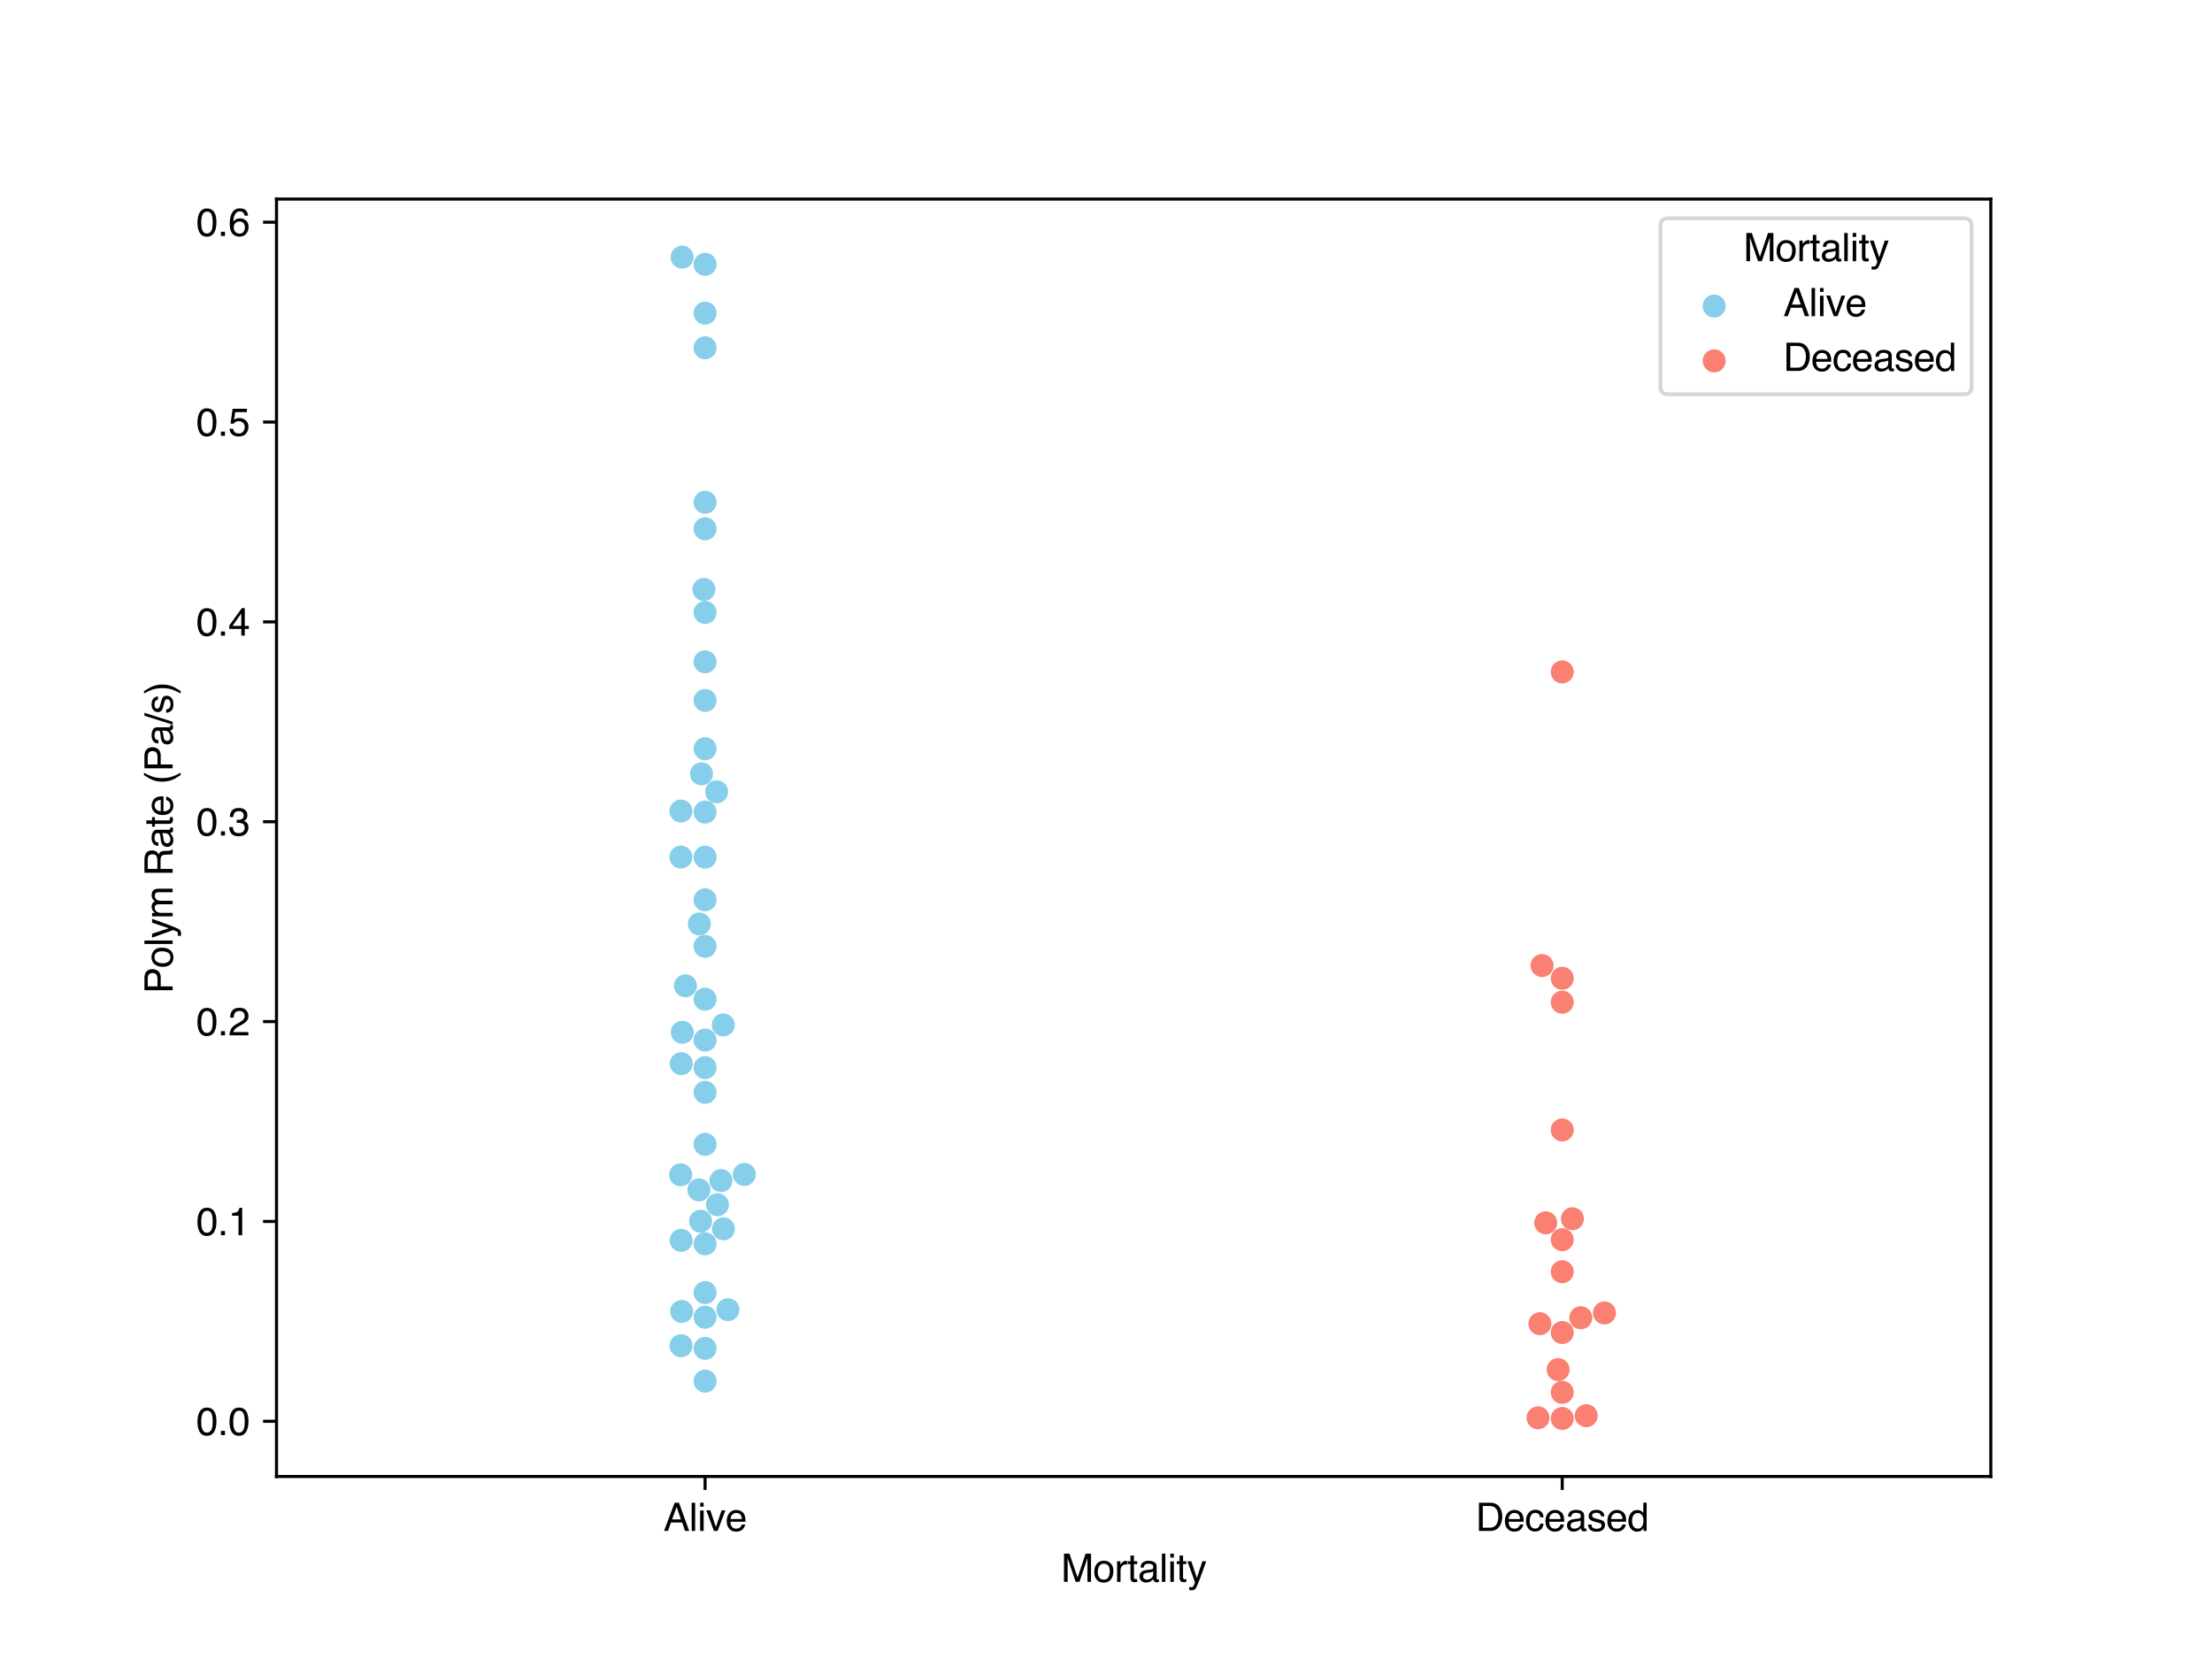 <?xml version="1.0" encoding="utf-8" standalone="no"?>
<!DOCTYPE svg PUBLIC "-//W3C//DTD SVG 1.1//EN"
  "http://www.w3.org/Graphics/SVG/1.1/DTD/svg11.dtd">
<svg xmlns:xlink="http://www.w3.org/1999/xlink" width="576pt" height="432pt" viewBox="0 0 576 432" xmlns="http://www.w3.org/2000/svg" version="1.1">
 <defs>
  <style type="text/css">*{stroke-linejoin: round; stroke-linecap: butt}</style>
 </defs>
 <g id="figure_1">
  <g id="patch_1">
   <path d="M 0 432 
L 576 432 
L 576 0 
L 0 0 
z
" style="fill: #ffffff"/>
  </g>
  <g id="axes_1">
   <g id="patch_2">
    <path d="M 72 384.48 
L 518.4 384.48 
L 518.4 51.84 
L 72 51.84 
z
" style="fill: #ffffff"/>
   </g>
   <g id="PathCollection_1"/>
   <g id="PathCollection_2"/>
   <g id="matplotlib.axis_1">
    <g id="xtick_1">
     <g id="line2d_1">
      <defs>
       <path id="m650edb32a8" d="M 0 0 
L 0 3.5 
" style="stroke: #000000; stroke-width: 0.8"/>
      </defs>
      <g>
       <use xlink:href="#m650edb32a8" x="183.6" y="384.48" style="stroke: #000000; stroke-width: 0.8"/>
      </g>
     </g>
     <g id="text_1">
      <!-- Alive -->
      <g transform="translate(172.762 398.653) scale(0.1 -0.1)">
       <defs>
        <path id="Helvetica-41" d="M 2844 1881 
L 2147 3909 
L 1406 1881 
L 2844 1881 
z
M 1822 4591 
L 2525 4591 
L 4191 0 
L 3509 0 
L 3044 1375 
L 1228 1375 
L 731 0 
L 94 0 
L 1822 4591 
z
" transform="scale(0.016)"/>
        <path id="Helvetica-6c" d="M 428 4591 
L 991 4591 
L 991 0 
L 428 0 
L 428 4591 
z
" transform="scale(0.016)"/>
        <path id="Helvetica-69" d="M 413 3331 
L 984 3331 
L 984 0 
L 413 0 
L 413 3331 
z
M 413 4591 
L 984 4591 
L 984 3953 
L 413 3953 
L 413 4591 
z
" transform="scale(0.016)"/>
        <path id="Helvetica-76" d="M 688 3347 
L 1581 622 
L 2516 3347 
L 3131 3347 
L 1869 0 
L 1269 0 
L 34 3347 
L 688 3347 
z
" transform="scale(0.016)"/>
        <path id="Helvetica-65" d="M 1806 3422 
Q 2163 3422 2497 3255 
Q 2831 3088 3006 2822 
Q 3175 2569 3231 2231 
Q 3281 2000 3281 1494 
L 828 1494 
Q 844 984 1069 676 
Q 1294 369 1766 369 
Q 2206 369 2469 659 
Q 2619 828 2681 1050 
L 3234 1050 
Q 3213 866 3089 639 
Q 2966 413 2813 269 
Q 2556 19 2178 -69 
Q 1975 -119 1719 -119 
Q 1094 -119 659 336 
Q 225 791 225 1609 
Q 225 2416 662 2919 
Q 1100 3422 1806 3422 
z
M 2703 1941 
Q 2669 2306 2544 2525 
Q 2313 2931 1772 2931 
Q 1384 2931 1121 2651 
Q 859 2372 844 1941 
L 2703 1941 
z
M 1753 3428 
L 1753 3428 
z
" transform="scale(0.016)"/>
       </defs>
       <use xlink:href="#Helvetica-41"/>
       <use xlink:href="#Helvetica-6c" x="66.699"/>
       <use xlink:href="#Helvetica-69" x="88.916"/>
       <use xlink:href="#Helvetica-76" x="111.133"/>
       <use xlink:href="#Helvetica-65" x="161.133"/>
      </g>
     </g>
    </g>
    <g id="xtick_2">
     <g id="line2d_2">
      <g>
       <use xlink:href="#m650edb32a8" x="406.8" y="384.48" style="stroke: #000000; stroke-width: 0.8"/>
      </g>
     </g>
     <g id="text_2">
      <!-- Deceased -->
      <g transform="translate(384.287 398.653) scale(0.1 -0.1)">
       <defs>
        <path id="Helvetica-44" d="M 2250 531 
Q 2566 531 2769 597 
Q 3131 719 3363 1066 
Q 3547 1344 3628 1778 
Q 3675 2038 3675 2259 
Q 3675 3113 3336 3584 
Q 2997 4056 2244 4056 
L 1141 4056 
L 1141 531 
L 2250 531 
z
M 516 4591 
L 2375 4591 
Q 3322 4591 3844 3919 
Q 4309 3313 4309 2366 
Q 4309 1634 4034 1044 
Q 3550 0 2369 0 
L 516 0 
L 516 4591 
z
" transform="scale(0.016)"/>
        <path id="Helvetica-63" d="M 1703 3444 
Q 2269 3444 2623 3169 
Q 2978 2894 3050 2222 
L 2503 2222 
Q 2453 2531 2275 2736 
Q 2097 2941 1703 2941 
Q 1166 2941 934 2416 
Q 784 2075 784 1575 
Q 784 1072 996 728 
Q 1209 384 1666 384 
Q 2016 384 2220 598 
Q 2425 813 2503 1184 
L 3050 1184 
Q 2956 519 2581 211 
Q 2206 -97 1622 -97 
Q 966 -97 575 383 
Q 184 863 184 1581 
Q 184 2463 612 2953 
Q 1041 3444 1703 3444 
z
M 1616 3428 
L 1616 3428 
z
" transform="scale(0.016)"/>
        <path id="Helvetica-61" d="M 844 891 
Q 844 647 1022 506 
Q 1200 366 1444 366 
Q 1741 366 2019 503 
Q 2488 731 2488 1250 
L 2488 1703 
Q 2384 1638 2221 1594 
Q 2059 1550 1903 1531 
L 1563 1488 
Q 1256 1447 1103 1359 
Q 844 1213 844 891 
z
M 2206 2028 
Q 2400 2053 2466 2191 
Q 2503 2266 2503 2406 
Q 2503 2694 2298 2823 
Q 2094 2953 1713 2953 
Q 1272 2953 1088 2716 
Q 984 2584 953 2325 
L 428 2325 
Q 444 2944 830 3186 
Q 1216 3428 1725 3428 
Q 2316 3428 2684 3203 
Q 3050 2978 3050 2503 
L 3050 575 
Q 3050 488 3086 434 
Q 3122 381 3238 381 
Q 3275 381 3322 386 
Q 3369 391 3422 400 
L 3422 -16 
Q 3291 -53 3222 -62 
Q 3153 -72 3034 -72 
Q 2744 -72 2613 134 
Q 2544 244 2516 444 
Q 2344 219 2022 53 
Q 1700 -113 1313 -113 
Q 847 -113 551 170 
Q 256 453 256 878 
Q 256 1344 547 1600 
Q 838 1856 1309 1916 
L 2206 2028 
z
M 1741 3428 
L 1741 3428 
z
" transform="scale(0.016)"/>
        <path id="Helvetica-73" d="M 747 1050 
Q 772 769 888 619 
Q 1100 347 1625 347 
Q 1938 347 2175 483 
Q 2413 619 2413 903 
Q 2413 1119 2222 1231 
Q 2100 1300 1741 1391 
L 1294 1503 
Q 866 1609 663 1741 
Q 300 1969 300 2372 
Q 300 2847 642 3140 
Q 984 3434 1563 3434 
Q 2319 3434 2653 2991 
Q 2863 2709 2856 2384 
L 2325 2384 
Q 2309 2575 2191 2731 
Q 1997 2953 1519 2953 
Q 1200 2953 1036 2831 
Q 872 2709 872 2509 
Q 872 2291 1088 2159 
Q 1213 2081 1456 2022 
L 1828 1931 
Q 2434 1784 2641 1647 
Q 2969 1431 2969 969 
Q 2969 522 2630 197 
Q 2291 -128 1597 -128 
Q 850 -128 539 211 
Q 228 550 206 1050 
L 747 1050 
z
M 1578 3428 
L 1578 3428 
z
" transform="scale(0.016)"/>
        <path id="Helvetica-64" d="M 769 1634 
Q 769 1097 997 734 
Q 1225 372 1728 372 
Q 2119 372 2370 708 
Q 2622 1044 2622 1672 
Q 2622 2306 2362 2611 
Q 2103 2916 1722 2916 
Q 1297 2916 1033 2591 
Q 769 2266 769 1634 
z
M 1616 3406 
Q 2000 3406 2259 3244 
Q 2409 3150 2600 2916 
L 2600 4606 
L 3141 4606 
L 3141 0 
L 2634 0 
L 2634 466 
Q 2438 156 2169 18 
Q 1900 -119 1553 -119 
Q 994 -119 584 351 
Q 175 822 175 1603 
Q 175 2334 548 2870 
Q 922 3406 1616 3406 
z
" transform="scale(0.016)"/>
       </defs>
       <use xlink:href="#Helvetica-44"/>
       <use xlink:href="#Helvetica-65" x="72.217"/>
       <use xlink:href="#Helvetica-63" x="127.832"/>
       <use xlink:href="#Helvetica-65" x="177.832"/>
       <use xlink:href="#Helvetica-61" x="233.447"/>
       <use xlink:href="#Helvetica-73" x="289.062"/>
       <use xlink:href="#Helvetica-65" x="339.062"/>
       <use xlink:href="#Helvetica-64" x="394.678"/>
      </g>
     </g>
    </g>
    <g id="text_3">
     <!-- Mortality -->
     <g transform="translate(276.309 411.911) scale(0.1 -0.1)">
      <defs>
       <path id="Helvetica-4d" d="M 472 4591 
L 1363 4591 
L 2681 709 
L 3991 4591 
L 4872 4591 
L 4872 0 
L 4281 0 
L 4281 2709 
Q 4281 2850 4287 3175 
Q 4294 3500 4294 3872 
L 2984 0 
L 2369 0 
L 1050 3872 
L 1050 3731 
Q 1050 3563 1058 3217 
Q 1066 2872 1066 2709 
L 1066 0 
L 472 0 
L 472 4591 
z
" transform="scale(0.016)"/>
       <path id="Helvetica-6f" d="M 1741 363 
Q 2300 363 2508 786 
Q 2716 1209 2716 1728 
Q 2716 2197 2566 2491 
Q 2328 2953 1747 2953 
Q 1231 2953 997 2559 
Q 763 2166 763 1609 
Q 763 1075 997 719 
Q 1231 363 1741 363 
z
M 1763 3444 
Q 2409 3444 2856 3012 
Q 3303 2581 3303 1744 
Q 3303 934 2909 406 
Q 2516 -122 1688 -122 
Q 997 -122 590 345 
Q 184 813 184 1600 
Q 184 2444 612 2944 
Q 1041 3444 1763 3444 
z
M 1744 3428 
L 1744 3428 
z
" transform="scale(0.016)"/>
       <path id="Helvetica-72" d="M 428 3347 
L 963 3347 
L 963 2769 
Q 1028 2938 1284 3180 
Q 1541 3422 1875 3422 
Q 1891 3422 1928 3419 
Q 1966 3416 2056 3406 
L 2056 2813 
Q 2006 2822 1964 2825 
Q 1922 2828 1872 2828 
Q 1447 2828 1219 2554 
Q 991 2281 991 1925 
L 991 0 
L 428 0 
L 428 3347 
z
" transform="scale(0.016)"/>
       <path id="Helvetica-74" d="M 525 4281 
L 1094 4281 
L 1094 3347 
L 1628 3347 
L 1628 2888 
L 1094 2888 
L 1094 703 
Q 1094 528 1213 469 
Q 1278 434 1431 434 
Q 1472 434 1519 436 
Q 1566 438 1628 444 
L 1628 0 
Q 1531 -28 1426 -40 
Q 1322 -53 1200 -53 
Q 806 -53 665 148 
Q 525 350 525 672 
L 525 2888 
L 72 2888 
L 72 3347 
L 525 3347 
L 525 4281 
z
" transform="scale(0.016)"/>
       <path id="Helvetica-79" d="M 2503 3347 
L 3125 3347 
Q 3006 3025 2597 1878 
Q 2291 1016 2084 472 
Q 1597 -809 1397 -1090 
Q 1197 -1372 709 -1372 
Q 591 -1372 527 -1362 
Q 463 -1353 369 -1328 
L 369 -816 
Q 516 -856 581 -865 
Q 647 -875 697 -875 
Q 853 -875 926 -823 
Q 1000 -772 1050 -697 
Q 1066 -672 1162 -440 
Q 1259 -209 1303 -97 
L 66 3347 
L 703 3347 
L 1600 622 
L 2503 3347 
z
M 1597 3428 
L 1597 3428 
z
" transform="scale(0.016)"/>
      </defs>
      <use xlink:href="#Helvetica-4d"/>
      <use xlink:href="#Helvetica-6f" x="83.301"/>
      <use xlink:href="#Helvetica-72" x="138.916"/>
      <use xlink:href="#Helvetica-74" x="172.217"/>
      <use xlink:href="#Helvetica-61" x="200"/>
      <use xlink:href="#Helvetica-6c" x="255.615"/>
      <use xlink:href="#Helvetica-69" x="277.832"/>
      <use xlink:href="#Helvetica-74" x="300.049"/>
      <use xlink:href="#Helvetica-79" x="327.832"/>
     </g>
    </g>
   </g>
   <g id="matplotlib.axis_2">
    <g id="ytick_1">
     <g id="line2d_3">
      <defs>
       <path id="m60d98a1b86" d="M 0 0 
L -3.5 0 
" style="stroke: #000000; stroke-width: 0.8"/>
      </defs>
      <g>
       <use xlink:href="#m60d98a1b86" x="72" y="370.101" style="stroke: #000000; stroke-width: 0.8"/>
      </g>
     </g>
     <g id="text_4">
      <!-- 0.0 -->
      <g transform="translate(51.1 373.688) scale(0.1 -0.1)">
       <defs>
        <path id="Helvetica-30" d="M 1731 4475 
Q 2600 4475 2988 3759 
Q 3288 3206 3288 2244 
Q 3288 1331 3016 734 
Q 2622 -122 1728 -122 
Q 922 -122 528 578 
Q 200 1163 200 2147 
Q 200 2909 397 3456 
Q 766 4475 1731 4475 
z
M 1725 391 
Q 2163 391 2422 778 
Q 2681 1166 2681 2222 
Q 2681 2984 2493 3476 
Q 2306 3969 1766 3969 
Q 1269 3969 1039 3501 
Q 809 3034 809 2125 
Q 809 1441 956 1025 
Q 1181 391 1725 391 
z
" transform="scale(0.016)"/>
        <path id="Helvetica-2e" d="M 547 681 
L 1200 681 
L 1200 0 
L 547 0 
L 547 681 
z
" transform="scale(0.016)"/>
       </defs>
       <use xlink:href="#Helvetica-30"/>
       <use xlink:href="#Helvetica-2e" x="55.615"/>
       <use xlink:href="#Helvetica-30" x="83.398"/>
      </g>
     </g>
    </g>
    <g id="ytick_2">
     <g id="line2d_4">
      <g>
       <use xlink:href="#m60d98a1b86" x="72" y="318.06" style="stroke: #000000; stroke-width: 0.8"/>
      </g>
     </g>
     <g id="text_5">
      <!-- 0.1 -->
      <g transform="translate(51.1 321.647) scale(0.1 -0.1)">
       <defs>
        <path id="Helvetica-31" d="M 613 3169 
L 613 3600 
Q 1222 3659 1462 3798 
Q 1703 3938 1822 4456 
L 2266 4456 
L 2266 0 
L 1666 0 
L 1666 3169 
L 613 3169 
z
" transform="scale(0.016)"/>
       </defs>
       <use xlink:href="#Helvetica-30"/>
       <use xlink:href="#Helvetica-2e" x="55.615"/>
       <use xlink:href="#Helvetica-31" x="83.398"/>
      </g>
     </g>
    </g>
    <g id="ytick_3">
     <g id="line2d_5">
      <g>
       <use xlink:href="#m60d98a1b86" x="72" y="266.019" style="stroke: #000000; stroke-width: 0.8"/>
      </g>
     </g>
     <g id="text_6">
      <!-- 0.2 -->
      <g transform="translate(51.1 269.606) scale(0.1 -0.1)">
       <defs>
        <path id="Helvetica-32" d="M 200 0 
Q 231 578 439 1006 
Q 647 1434 1250 1784 
L 1850 2131 
Q 2253 2366 2416 2531 
Q 2672 2791 2672 3125 
Q 2672 3516 2437 3745 
Q 2203 3975 1813 3975 
Q 1234 3975 1013 3538 
Q 894 3303 881 2888 
L 309 2888 
Q 319 3472 525 3841 
Q 891 4491 1816 4491 
Q 2584 4491 2939 4075 
Q 3294 3659 3294 3150 
Q 3294 2613 2916 2231 
Q 2697 2009 2131 1694 
L 1703 1456 
Q 1397 1288 1222 1134 
Q 909 863 828 531 
L 3272 531 
L 3272 0 
L 200 0 
z
" transform="scale(0.016)"/>
       </defs>
       <use xlink:href="#Helvetica-30"/>
       <use xlink:href="#Helvetica-2e" x="55.615"/>
       <use xlink:href="#Helvetica-32" x="83.398"/>
      </g>
     </g>
    </g>
    <g id="ytick_4">
     <g id="line2d_6">
      <g>
       <use xlink:href="#m60d98a1b86" x="72" y="213.978" style="stroke: #000000; stroke-width: 0.8"/>
      </g>
     </g>
     <g id="text_7">
      <!-- 0.3 -->
      <g transform="translate(51.1 217.565) scale(0.1 -0.1)">
       <defs>
        <path id="Helvetica-33" d="M 1663 -122 
Q 869 -122 511 314 
Q 153 750 153 1375 
L 741 1375 
Q 778 941 903 744 
Q 1122 391 1694 391 
Q 2138 391 2406 628 
Q 2675 866 2675 1241 
Q 2675 1703 2392 1887 
Q 2109 2072 1606 2072 
Q 1550 2072 1492 2070 
Q 1434 2069 1375 2066 
L 1375 2563 
Q 1463 2553 1522 2550 
Q 1581 2547 1650 2547 
Q 1966 2547 2169 2647 
Q 2525 2822 2525 3272 
Q 2525 3606 2287 3787 
Q 2050 3969 1734 3969 
Q 1172 3969 956 3594 
Q 838 3388 822 3006 
L 266 3006 
Q 266 3506 466 3856 
Q 809 4481 1675 4481 
Q 2359 4481 2734 4176 
Q 3109 3872 3109 3294 
Q 3109 2881 2888 2625 
Q 2750 2466 2531 2375 
Q 2884 2278 3082 2001 
Q 3281 1725 3281 1325 
Q 3281 684 2859 281 
Q 2438 -122 1663 -122 
z
" transform="scale(0.016)"/>
       </defs>
       <use xlink:href="#Helvetica-30"/>
       <use xlink:href="#Helvetica-2e" x="55.615"/>
       <use xlink:href="#Helvetica-33" x="83.398"/>
      </g>
     </g>
    </g>
    <g id="ytick_5">
     <g id="line2d_7">
      <g>
       <use xlink:href="#m60d98a1b86" x="72" y="161.937" style="stroke: #000000; stroke-width: 0.8"/>
      </g>
     </g>
     <g id="text_8">
      <!-- 0.4 -->
      <g transform="translate(51.1 165.524) scale(0.1 -0.1)">
       <defs>
        <path id="Helvetica-34" d="M 2116 1584 
L 2116 3613 
L 681 1584 
L 2116 1584 
z
M 2125 0 
L 2125 1094 
L 163 1094 
L 163 1644 
L 2213 4488 
L 2688 4488 
L 2688 1584 
L 3347 1584 
L 3347 1094 
L 2688 1094 
L 2688 0 
L 2125 0 
z
" transform="scale(0.016)"/>
       </defs>
       <use xlink:href="#Helvetica-30"/>
       <use xlink:href="#Helvetica-2e" x="55.615"/>
       <use xlink:href="#Helvetica-34" x="83.398"/>
      </g>
     </g>
    </g>
    <g id="ytick_6">
     <g id="line2d_8">
      <g>
       <use xlink:href="#m60d98a1b86" x="72" y="109.896" style="stroke: #000000; stroke-width: 0.8"/>
      </g>
     </g>
     <g id="text_9">
      <!-- 0.5 -->
      <g transform="translate(51.1 113.483) scale(0.1 -0.1)">
       <defs>
        <path id="Helvetica-35" d="M 791 1141 
Q 847 659 1238 475 
Q 1438 381 1700 381 
Q 2200 381 2440 700 
Q 2681 1019 2681 1406 
Q 2681 1875 2395 2131 
Q 2109 2388 1709 2388 
Q 1419 2388 1211 2275 
Q 1003 2163 856 1963 
L 369 1991 
L 709 4400 
L 3034 4400 
L 3034 3856 
L 1131 3856 
L 941 2613 
Q 1097 2731 1238 2791 
Q 1488 2894 1816 2894 
Q 2431 2894 2859 2497 
Q 3288 2100 3288 1491 
Q 3288 856 2895 371 
Q 2503 -113 1644 -113 
Q 1097 -113 676 195 
Q 256 503 206 1141 
L 791 1141 
z
" transform="scale(0.016)"/>
       </defs>
       <use xlink:href="#Helvetica-30"/>
       <use xlink:href="#Helvetica-2e" x="55.615"/>
       <use xlink:href="#Helvetica-35" x="83.398"/>
      </g>
     </g>
    </g>
    <g id="ytick_7">
     <g id="line2d_9">
      <g>
       <use xlink:href="#m60d98a1b86" x="72" y="57.855" style="stroke: #000000; stroke-width: 0.8"/>
      </g>
     </g>
     <g id="text_10">
      <!-- 0.6 -->
      <g transform="translate(51.1 61.442) scale(0.1 -0.1)">
       <defs>
        <path id="Helvetica-36" d="M 1872 4494 
Q 2622 4494 2917 4105 
Q 3213 3716 3213 3303 
L 2656 3303 
Q 2606 3569 2497 3719 
Q 2294 4000 1881 4000 
Q 1409 4000 1131 3564 
Q 853 3128 822 2316 
Q 1016 2600 1309 2741 
Q 1578 2866 1909 2866 
Q 2472 2866 2890 2506 
Q 3309 2147 3309 1434 
Q 3309 825 2912 354 
Q 2516 -116 1781 -116 
Q 1153 -116 697 361 
Q 241 838 241 1966 
Q 241 2800 444 3381 
Q 834 4494 1872 4494 
z
M 1831 384 
Q 2275 384 2495 682 
Q 2716 981 2716 1388 
Q 2716 1731 2519 2042 
Q 2322 2353 1803 2353 
Q 1441 2353 1167 2112 
Q 894 1872 894 1388 
Q 894 963 1142 673 
Q 1391 384 1831 384 
z
" transform="scale(0.016)"/>
       </defs>
       <use xlink:href="#Helvetica-30"/>
       <use xlink:href="#Helvetica-2e" x="55.615"/>
       <use xlink:href="#Helvetica-36" x="83.398"/>
      </g>
     </g>
    </g>
    <g id="text_11">
     <!-- Polym Rate (Pa/s) -->
     <g transform="translate(44.956 258.725) rotate(-90) scale(0.1 -0.1)">
      <defs>
       <path id="Helvetica-50" d="M 547 4591 
L 2613 4591 
Q 3225 4591 3600 4245 
Q 3975 3900 3975 3275 
Q 3975 2738 3640 2339 
Q 3306 1941 2613 1941 
L 1169 1941 
L 1169 0 
L 547 0 
L 547 4591 
z
M 3347 3272 
Q 3347 3778 2972 3959 
Q 2766 4056 2406 4056 
L 1169 4056 
L 1169 2466 
L 2406 2466 
Q 2825 2466 3086 2644 
Q 3347 2822 3347 3272 
z
" transform="scale(0.016)"/>
       <path id="Helvetica-6d" d="M 413 3347 
L 969 3347 
L 969 2872 
Q 1169 3119 1331 3231 
Q 1609 3422 1963 3422 
Q 2363 3422 2606 3225 
Q 2744 3113 2856 2894 
Q 3044 3163 3297 3292 
Q 3550 3422 3866 3422 
Q 4541 3422 4784 2934 
Q 4916 2672 4916 2228 
L 4916 0 
L 4331 0 
L 4331 2325 
Q 4331 2659 4164 2784 
Q 3997 2909 3756 2909 
Q 3425 2909 3186 2687 
Q 2947 2466 2947 1947 
L 2947 0 
L 2375 0 
L 2375 2184 
Q 2375 2525 2294 2681 
Q 2166 2916 1816 2916 
Q 1497 2916 1236 2669 
Q 975 2422 975 1775 
L 975 0 
L 413 0 
L 413 3347 
z
" transform="scale(0.016)"/>
       <path id="Helvetica-20" transform="scale(0.016)"/>
       <path id="Helvetica-52" d="M 2622 2488 
Q 3059 2488 3314 2663 
Q 3569 2838 3569 3294 
Q 3569 3784 3213 3963 
Q 3022 4056 2703 4056 
L 1184 4056 
L 1184 2488 
L 2622 2488 
z
M 563 4591 
L 2688 4591 
Q 3213 4591 3553 4438 
Q 4200 4144 4200 3353 
Q 4200 2941 4029 2678 
Q 3859 2416 3553 2256 
Q 3822 2147 3958 1969 
Q 4094 1791 4109 1391 
L 4131 775 
Q 4141 513 4175 384 
Q 4231 166 4375 103 
L 4375 0 
L 3613 0 
Q 3581 59 3562 153 
Q 3544 247 3531 516 
L 3494 1281 
Q 3472 1731 3159 1884 
Q 2981 1969 2600 1969 
L 1184 1969 
L 1184 0 
L 563 0 
L 563 4591 
z
" transform="scale(0.016)"/>
       <path id="Helvetica-28" d="M 1894 4666 
Q 1403 3713 1256 3263 
Q 1034 2578 1034 1681 
Q 1034 775 1288 25 
Q 1444 -438 1903 -1306 
L 1525 -1306 
Q 1069 -594 959 -397 
Q 850 -200 722 138 
Q 547 600 478 1125 
Q 444 1397 444 1644 
Q 444 2569 734 3291 
Q 919 3750 1503 4666 
L 1894 4666 
z
" transform="scale(0.016)"/>
       <path id="Helvetica-2f" d="M 1456 4591 
L 1931 4591 
L 475 0 
L 0 0 
L 1456 4591 
z
" transform="scale(0.016)"/>
       <path id="Helvetica-29" d="M 222 -1306 
Q 719 -338 863 106 
Q 1081 778 1081 1681 
Q 1081 2584 828 3334 
Q 672 3797 213 4666 
L 591 4666 
Q 1072 3897 1173 3717 
Q 1275 3538 1394 3222 
Q 1544 2831 1608 2450 
Q 1672 2069 1672 1716 
Q 1672 791 1378 66 
Q 1194 -400 613 -1306 
L 222 -1306 
z
" transform="scale(0.016)"/>
      </defs>
      <use xlink:href="#Helvetica-50"/>
      <use xlink:href="#Helvetica-6f" x="66.699"/>
      <use xlink:href="#Helvetica-6c" x="122.314"/>
      <use xlink:href="#Helvetica-79" x="144.531"/>
      <use xlink:href="#Helvetica-6d" x="194.531"/>
      <use xlink:href="#Helvetica-20" x="277.832"/>
      <use xlink:href="#Helvetica-52" x="305.615"/>
      <use xlink:href="#Helvetica-61" x="377.832"/>
      <use xlink:href="#Helvetica-74" x="433.447"/>
      <use xlink:href="#Helvetica-65" x="461.23"/>
      <use xlink:href="#Helvetica-20" x="516.846"/>
      <use xlink:href="#Helvetica-28" x="544.629"/>
      <use xlink:href="#Helvetica-50" x="577.93"/>
      <use xlink:href="#Helvetica-61" x="644.629"/>
      <use xlink:href="#Helvetica-2f" x="700.244"/>
      <use xlink:href="#Helvetica-73" x="728.027"/>
      <use xlink:href="#Helvetica-29" x="778.027"/>
     </g>
    </g>
   </g>
   <g id="patch_3">
    <path d="M 72 384.48 
L 72 51.84 
" style="fill: none; stroke: #000000; stroke-width: 0.8; stroke-linejoin: miter; stroke-linecap: square"/>
   </g>
   <g id="patch_4">
    <path d="M 518.4 384.48 
L 518.4 51.84 
" style="fill: none; stroke: #000000; stroke-width: 0.8; stroke-linejoin: miter; stroke-linecap: square"/>
   </g>
   <g id="patch_5">
    <path d="M 72 384.48 
L 518.4 384.48 
" style="fill: none; stroke: #000000; stroke-width: 0.8; stroke-linejoin: miter; stroke-linecap: square"/>
   </g>
   <g id="patch_6">
    <path d="M 72 51.84 
L 518.4 51.84 
" style="fill: none; stroke: #000000; stroke-width: 0.8; stroke-linejoin: miter; stroke-linecap: square"/>
   </g>
   <g id="PathCollection_3">
    <defs>
     <path id="C0_0_f916ebd0e0" d="M 0 3 
C 0.796 3 1.559 2.684 2.121 2.121 
C 2.684 1.559 3 0.796 3 -0 
C 3 -0.796 2.684 -1.559 2.121 -2.121 
C 1.559 -2.684 0.796 -3 0 -3 
C -0.796 -3 -1.559 -2.684 -2.121 -2.121 
C -2.684 -1.559 -3 -0.796 -3 0 
C -3 0.796 -2.684 1.559 -2.121 2.121 
C -1.559 2.684 -0.796 3 0 3 
z
"/>
    </defs>
    <g clip-path="url(#p6404539ec2)">
     <use xlink:href="#C0_0_f916ebd0e0" x="183.6" y="182.395" style="fill: #87ceeb"/>
    </g>
    <g clip-path="url(#p6404539ec2)">
     <use xlink:href="#C0_0_f916ebd0e0" x="183.6" y="172.331" style="fill: #87ceeb"/>
    </g>
    <g clip-path="url(#p6404539ec2)">
     <use xlink:href="#C0_0_f916ebd0e0" x="177.238" y="305.917" style="fill: #87ceeb"/>
    </g>
    <g clip-path="url(#p6404539ec2)">
     <use xlink:href="#C0_0_f916ebd0e0" x="183.6" y="81.54" style="fill: #87ceeb"/>
    </g>
    <g clip-path="url(#p6404539ec2)">
     <use xlink:href="#C0_0_f916ebd0e0" x="177.3" y="223.18" style="fill: #87ceeb"/>
    </g>
    <g clip-path="url(#p6404539ec2)">
     <use xlink:href="#C0_0_f916ebd0e0" x="177.67" y="268.804" style="fill: #87ceeb"/>
    </g>
    <g clip-path="url(#p6404539ec2)">
     <use xlink:href="#C0_0_f916ebd0e0" x="183.6" y="270.83" style="fill: #87ceeb"/>
    </g>
    <g clip-path="url(#p6404539ec2)">
     <use xlink:href="#C0_0_f916ebd0e0" x="177.307" y="211.185" style="fill: #87ceeb"/>
    </g>
    <g clip-path="url(#p6404539ec2)">
     <use xlink:href="#C0_0_f916ebd0e0" x="183.6" y="90.558" style="fill: #87ceeb"/>
    </g>
    <g clip-path="url(#p6404539ec2)">
     <use xlink:href="#C0_0_f916ebd0e0" x="183.6" y="246.424" style="fill: #87ceeb"/>
    </g>
    <g clip-path="url(#p6404539ec2)">
     <use xlink:href="#C0_0_f916ebd0e0" x="183.6" y="323.892" style="fill: #87ceeb"/>
    </g>
    <g clip-path="url(#p6404539ec2)">
     <use xlink:href="#C0_0_f916ebd0e0" x="178.483" y="256.695" style="fill: #87ceeb"/>
    </g>
    <g clip-path="url(#p6404539ec2)">
     <use xlink:href="#C0_0_f916ebd0e0" x="183.6" y="137.692" style="fill: #87ceeb"/>
    </g>
    <g clip-path="url(#p6404539ec2)">
     <use xlink:href="#C0_0_f916ebd0e0" x="183.6" y="130.787" style="fill: #87ceeb"/>
    </g>
    <g clip-path="url(#p6404539ec2)">
     <use xlink:href="#C0_0_f916ebd0e0" x="177.342" y="350.418" style="fill: #87ceeb"/>
    </g>
    <g clip-path="url(#p6404539ec2)">
     <use xlink:href="#C0_0_f916ebd0e0" x="177.618" y="66.96" style="fill: #87ceeb"/>
    </g>
    <g clip-path="url(#p6404539ec2)">
     <use xlink:href="#C0_0_f916ebd0e0" x="183.6" y="260.195" style="fill: #87ceeb"/>
    </g>
    <g clip-path="url(#p6404539ec2)">
     <use xlink:href="#C0_0_f916ebd0e0" x="183.6" y="159.482" style="fill: #87ceeb"/>
    </g>
    <g clip-path="url(#p6404539ec2)">
     <use xlink:href="#C0_0_f916ebd0e0" x="183.6" y="284.444" style="fill: #87ceeb"/>
    </g>
    <g clip-path="url(#p6404539ec2)">
     <use xlink:href="#C0_0_f916ebd0e0" x="183.6" y="68.842" style="fill: #87ceeb"/>
    </g>
    <g clip-path="url(#p6404539ec2)">
     <use xlink:href="#C0_0_f916ebd0e0" x="177.396" y="276.965" style="fill: #87ceeb"/>
    </g>
    <g clip-path="url(#p6404539ec2)">
     <use xlink:href="#C0_0_f916ebd0e0" x="183.6" y="223.202" style="fill: #87ceeb"/>
    </g>
    <g clip-path="url(#p6404539ec2)">
     <use xlink:href="#C0_0_f916ebd0e0" x="183.301" y="153.489" style="fill: #87ceeb"/>
    </g>
    <g clip-path="url(#p6404539ec2)">
     <use xlink:href="#C0_0_f916ebd0e0" x="182.102" y="240.596" style="fill: #87ceeb"/>
    </g>
    <g clip-path="url(#p6404539ec2)">
     <use xlink:href="#C0_0_f916ebd0e0" x="183.6" y="211.463" style="fill: #87ceeb"/>
    </g>
    <g clip-path="url(#p6404539ec2)">
     <use xlink:href="#C0_0_f916ebd0e0" x="189.552" y="341.035" style="fill: #87ceeb"/>
    </g>
    <g clip-path="url(#p6404539ec2)">
     <use xlink:href="#C0_0_f916ebd0e0" x="183.6" y="336.581" style="fill: #87ceeb"/>
    </g>
    <g clip-path="url(#p6404539ec2)">
     <use xlink:href="#C0_0_f916ebd0e0" x="183.6" y="351.112" style="fill: #87ceeb"/>
    </g>
    <g clip-path="url(#p6404539ec2)">
     <use xlink:href="#C0_0_f916ebd0e0" x="183.6" y="359.64" style="fill: #87ceeb"/>
    </g>
    <g clip-path="url(#p6404539ec2)">
     <use xlink:href="#C0_0_f916ebd0e0" x="183.6" y="194.962" style="fill: #87ceeb"/>
    </g>
    <g clip-path="url(#p6404539ec2)">
     <use xlink:href="#C0_0_f916ebd0e0" x="183.6" y="297.989" style="fill: #87ceeb"/>
    </g>
    <g clip-path="url(#p6404539ec2)">
     <use xlink:href="#C0_0_f916ebd0e0" x="186.607" y="206.19" style="fill: #87ceeb"/>
    </g>
    <g clip-path="url(#p6404539ec2)">
     <use xlink:href="#C0_0_f916ebd0e0" x="186.823" y="313.706" style="fill: #87ceeb"/>
    </g>
    <g clip-path="url(#p6404539ec2)">
     <use xlink:href="#C0_0_f916ebd0e0" x="183.6" y="278.007" style="fill: #87ceeb"/>
    </g>
    <g clip-path="url(#p6404539ec2)">
     <use xlink:href="#C0_0_f916ebd0e0" x="188.377" y="319.981" style="fill: #87ceeb"/>
    </g>
    <g clip-path="url(#p6404539ec2)">
     <use xlink:href="#C0_0_f916ebd0e0" x="177.371" y="322.994" style="fill: #87ceeb"/>
    </g>
    <g clip-path="url(#p6404539ec2)">
     <use xlink:href="#C0_0_f916ebd0e0" x="182.429" y="318.005" style="fill: #87ceeb"/>
    </g>
    <g clip-path="url(#p6404539ec2)">
     <use xlink:href="#C0_0_f916ebd0e0" x="183.6" y="234.309" style="fill: #87ceeb"/>
    </g>
    <g clip-path="url(#p6404539ec2)">
     <use xlink:href="#C0_0_f916ebd0e0" x="183.6" y="343.001" style="fill: #87ceeb"/>
    </g>
    <g clip-path="url(#p6404539ec2)">
     <use xlink:href="#C0_0_f916ebd0e0" x="193.819" y="305.822" style="fill: #87ceeb"/>
    </g>
    <g clip-path="url(#p6404539ec2)">
     <use xlink:href="#C0_0_f916ebd0e0" x="177.499" y="341.503" style="fill: #87ceeb"/>
    </g>
    <g clip-path="url(#p6404539ec2)">
     <use xlink:href="#C0_0_f916ebd0e0" x="181.99" y="309.857" style="fill: #87ceeb"/>
    </g>
    <g clip-path="url(#p6404539ec2)">
     <use xlink:href="#C0_0_f916ebd0e0" x="188.346" y="266.884" style="fill: #87ceeb"/>
    </g>
    <g clip-path="url(#p6404539ec2)">
     <use xlink:href="#C0_0_f916ebd0e0" x="182.667" y="201.508" style="fill: #87ceeb"/>
    </g>
    <g clip-path="url(#p6404539ec2)">
     <use xlink:href="#C0_0_f916ebd0e0" x="187.747" y="307.421" style="fill: #87ceeb"/>
    </g>
   </g>
   <g id="PathCollection_4">
    <defs>
     <path id="C1_0_a7ba91aec5" d="M 0 3 
C 0.796 3 1.559 2.684 2.121 2.121 
C 2.684 1.559 3 0.796 3 -0 
C 3 -0.796 2.684 -1.559 2.121 -2.121 
C 1.559 -2.684 0.796 -3 0 -3 
C -0.796 -3 -1.559 -2.684 -2.121 -2.121 
C -2.684 -1.559 -3 -0.796 -3 0 
C -3 0.796 -2.684 1.559 -2.121 2.121 
C -1.559 2.684 -0.796 3 0 3 
z
"/>
    </defs>
    <g clip-path="url(#p6404539ec2)">
     <use xlink:href="#C1_0_a7ba91aec5" x="413.055" y="368.644" style="fill: #fa8072"/>
    </g>
    <g clip-path="url(#p6404539ec2)">
     <use xlink:href="#C1_0_a7ba91aec5" x="406.8" y="346.987" style="fill: #fa8072"/>
    </g>
    <g clip-path="url(#p6404539ec2)">
     <use xlink:href="#C1_0_a7ba91aec5" x="411.635" y="343.14" style="fill: #fa8072"/>
    </g>
    <g clip-path="url(#p6404539ec2)">
     <use xlink:href="#C1_0_a7ba91aec5" x="406.8" y="174.964" style="fill: #fa8072"/>
    </g>
    <g clip-path="url(#p6404539ec2)">
     <use xlink:href="#C1_0_a7ba91aec5" x="406.8" y="331.157" style="fill: #fa8072"/>
    </g>
    <g clip-path="url(#p6404539ec2)">
     <use xlink:href="#C1_0_a7ba91aec5" x="406.8" y="254.74" style="fill: #fa8072"/>
    </g>
    <g clip-path="url(#p6404539ec2)">
     <use xlink:href="#C1_0_a7ba91aec5" x="401.547" y="251.427" style="fill: #fa8072"/>
    </g>
    <g clip-path="url(#p6404539ec2)">
     <use xlink:href="#C1_0_a7ba91aec5" x="406.8" y="369.36" style="fill: #fa8072"/>
    </g>
    <g clip-path="url(#p6404539ec2)">
     <use xlink:href="#C1_0_a7ba91aec5" x="406.8" y="260.975" style="fill: #fa8072"/>
    </g>
    <g clip-path="url(#p6404539ec2)">
     <use xlink:href="#C1_0_a7ba91aec5" x="409.455" y="317.366" style="fill: #fa8072"/>
    </g>
    <g clip-path="url(#p6404539ec2)">
     <use xlink:href="#C1_0_a7ba91aec5" x="406.8" y="322.807" style="fill: #fa8072"/>
    </g>
    <g clip-path="url(#p6404539ec2)">
     <use xlink:href="#C1_0_a7ba91aec5" x="417.795" y="341.884" style="fill: #fa8072"/>
    </g>
    <g clip-path="url(#p6404539ec2)">
     <use xlink:href="#C1_0_a7ba91aec5" x="400.982" y="344.687" style="fill: #fa8072"/>
    </g>
    <g clip-path="url(#p6404539ec2)">
     <use xlink:href="#C1_0_a7ba91aec5" x="400.503" y="369.187" style="fill: #fa8072"/>
    </g>
    <g clip-path="url(#p6404539ec2)">
     <use xlink:href="#C1_0_a7ba91aec5" x="406.8" y="294.227" style="fill: #fa8072"/>
    </g>
    <g clip-path="url(#p6404539ec2)">
     <use xlink:href="#C1_0_a7ba91aec5" x="405.731" y="356.649" style="fill: #fa8072"/>
    </g>
    <g clip-path="url(#p6404539ec2)">
     <use xlink:href="#C1_0_a7ba91aec5" x="406.8" y="362.562" style="fill: #fa8072"/>
    </g>
    <g clip-path="url(#p6404539ec2)">
     <use xlink:href="#C1_0_a7ba91aec5" x="402.501" y="318.421" style="fill: #fa8072"/>
    </g>
   </g>
   <g id="legend_1">
    <g id="patch_7">
     <path d="M 434.373 102.673 
L 511.4 102.673 
Q 513.4 102.673 513.4 100.673 
L 513.4 58.84 
Q 513.4 56.84 511.4 56.84 
L 434.373 56.84 
Q 432.373 56.84 432.373 58.84 
L 432.373 100.673 
Q 432.373 102.673 434.373 102.673 
z
" style="fill: #ffffff; opacity: 0.8; stroke: #cccccc; stroke-linejoin: miter"/>
    </g>
    <g id="text_12">
     <!-- Mortality -->
     <g transform="translate(453.996 68.013) scale(0.1 -0.1)">
      <use xlink:href="#Helvetica-4d"/>
      <use xlink:href="#Helvetica-6f" x="83.301"/>
      <use xlink:href="#Helvetica-72" x="138.916"/>
      <use xlink:href="#Helvetica-74" x="172.217"/>
      <use xlink:href="#Helvetica-61" x="200"/>
      <use xlink:href="#Helvetica-6c" x="255.615"/>
      <use xlink:href="#Helvetica-69" x="277.832"/>
      <use xlink:href="#Helvetica-74" x="300.049"/>
      <use xlink:href="#Helvetica-79" x="327.832"/>
     </g>
    </g>
    <g id="PathCollection_5">
     <path d="M 446.373 82.706 
C 447.169 82.706 447.932 82.39 448.495 81.827 
C 449.057 81.264 449.373 80.501 449.373 79.706 
C 449.373 78.91 449.057 78.147 448.495 77.584 
C 447.932 77.022 447.169 76.706 446.373 76.706 
C 445.578 76.706 444.815 77.022 444.252 77.584 
C 443.69 78.147 443.373 78.91 443.373 79.706 
C 443.373 80.501 443.69 81.264 444.252 81.827 
C 444.815 82.39 445.578 82.706 446.373 82.706 
z
" style="fill: #87ceeb"/>
    </g>
    <g id="text_13">
     <!-- Alive -->
     <g transform="translate(464.373 82.331) scale(0.1 -0.1)">
      <use xlink:href="#Helvetica-41"/>
      <use xlink:href="#Helvetica-6c" x="66.699"/>
      <use xlink:href="#Helvetica-69" x="88.916"/>
      <use xlink:href="#Helvetica-76" x="111.133"/>
      <use xlink:href="#Helvetica-65" x="161.133"/>
     </g>
    </g>
    <g id="PathCollection_6">
     <path d="M 446.373 96.963 
C 447.169 96.963 447.932 96.647 448.495 96.085 
C 449.057 95.522 449.373 94.759 449.373 93.963 
C 449.373 93.168 449.057 92.405 448.495 91.842 
C 447.932 91.28 447.169 90.963 446.373 90.963 
C 445.578 90.963 444.815 91.28 444.252 91.842 
C 443.69 92.405 443.373 93.168 443.373 93.963 
C 443.373 94.759 443.69 95.522 444.252 96.085 
C 444.815 96.647 445.578 96.963 446.373 96.963 
z
" style="fill: #fa8072"/>
    </g>
    <g id="text_14">
     <!-- Deceased -->
     <g transform="translate(464.373 96.588) scale(0.1 -0.1)">
      <use xlink:href="#Helvetica-44"/>
      <use xlink:href="#Helvetica-65" x="72.217"/>
      <use xlink:href="#Helvetica-63" x="127.832"/>
      <use xlink:href="#Helvetica-65" x="177.832"/>
      <use xlink:href="#Helvetica-61" x="233.447"/>
      <use xlink:href="#Helvetica-73" x="289.062"/>
      <use xlink:href="#Helvetica-65" x="339.062"/>
      <use xlink:href="#Helvetica-64" x="394.678"/>
     </g>
    </g>
   </g>
  </g>
 </g>
 <defs>
  <clipPath id="p6404539ec2">
   <rect x="72" y="51.84" width="446.4" height="332.64"/>
  </clipPath>
 </defs>
</svg>
